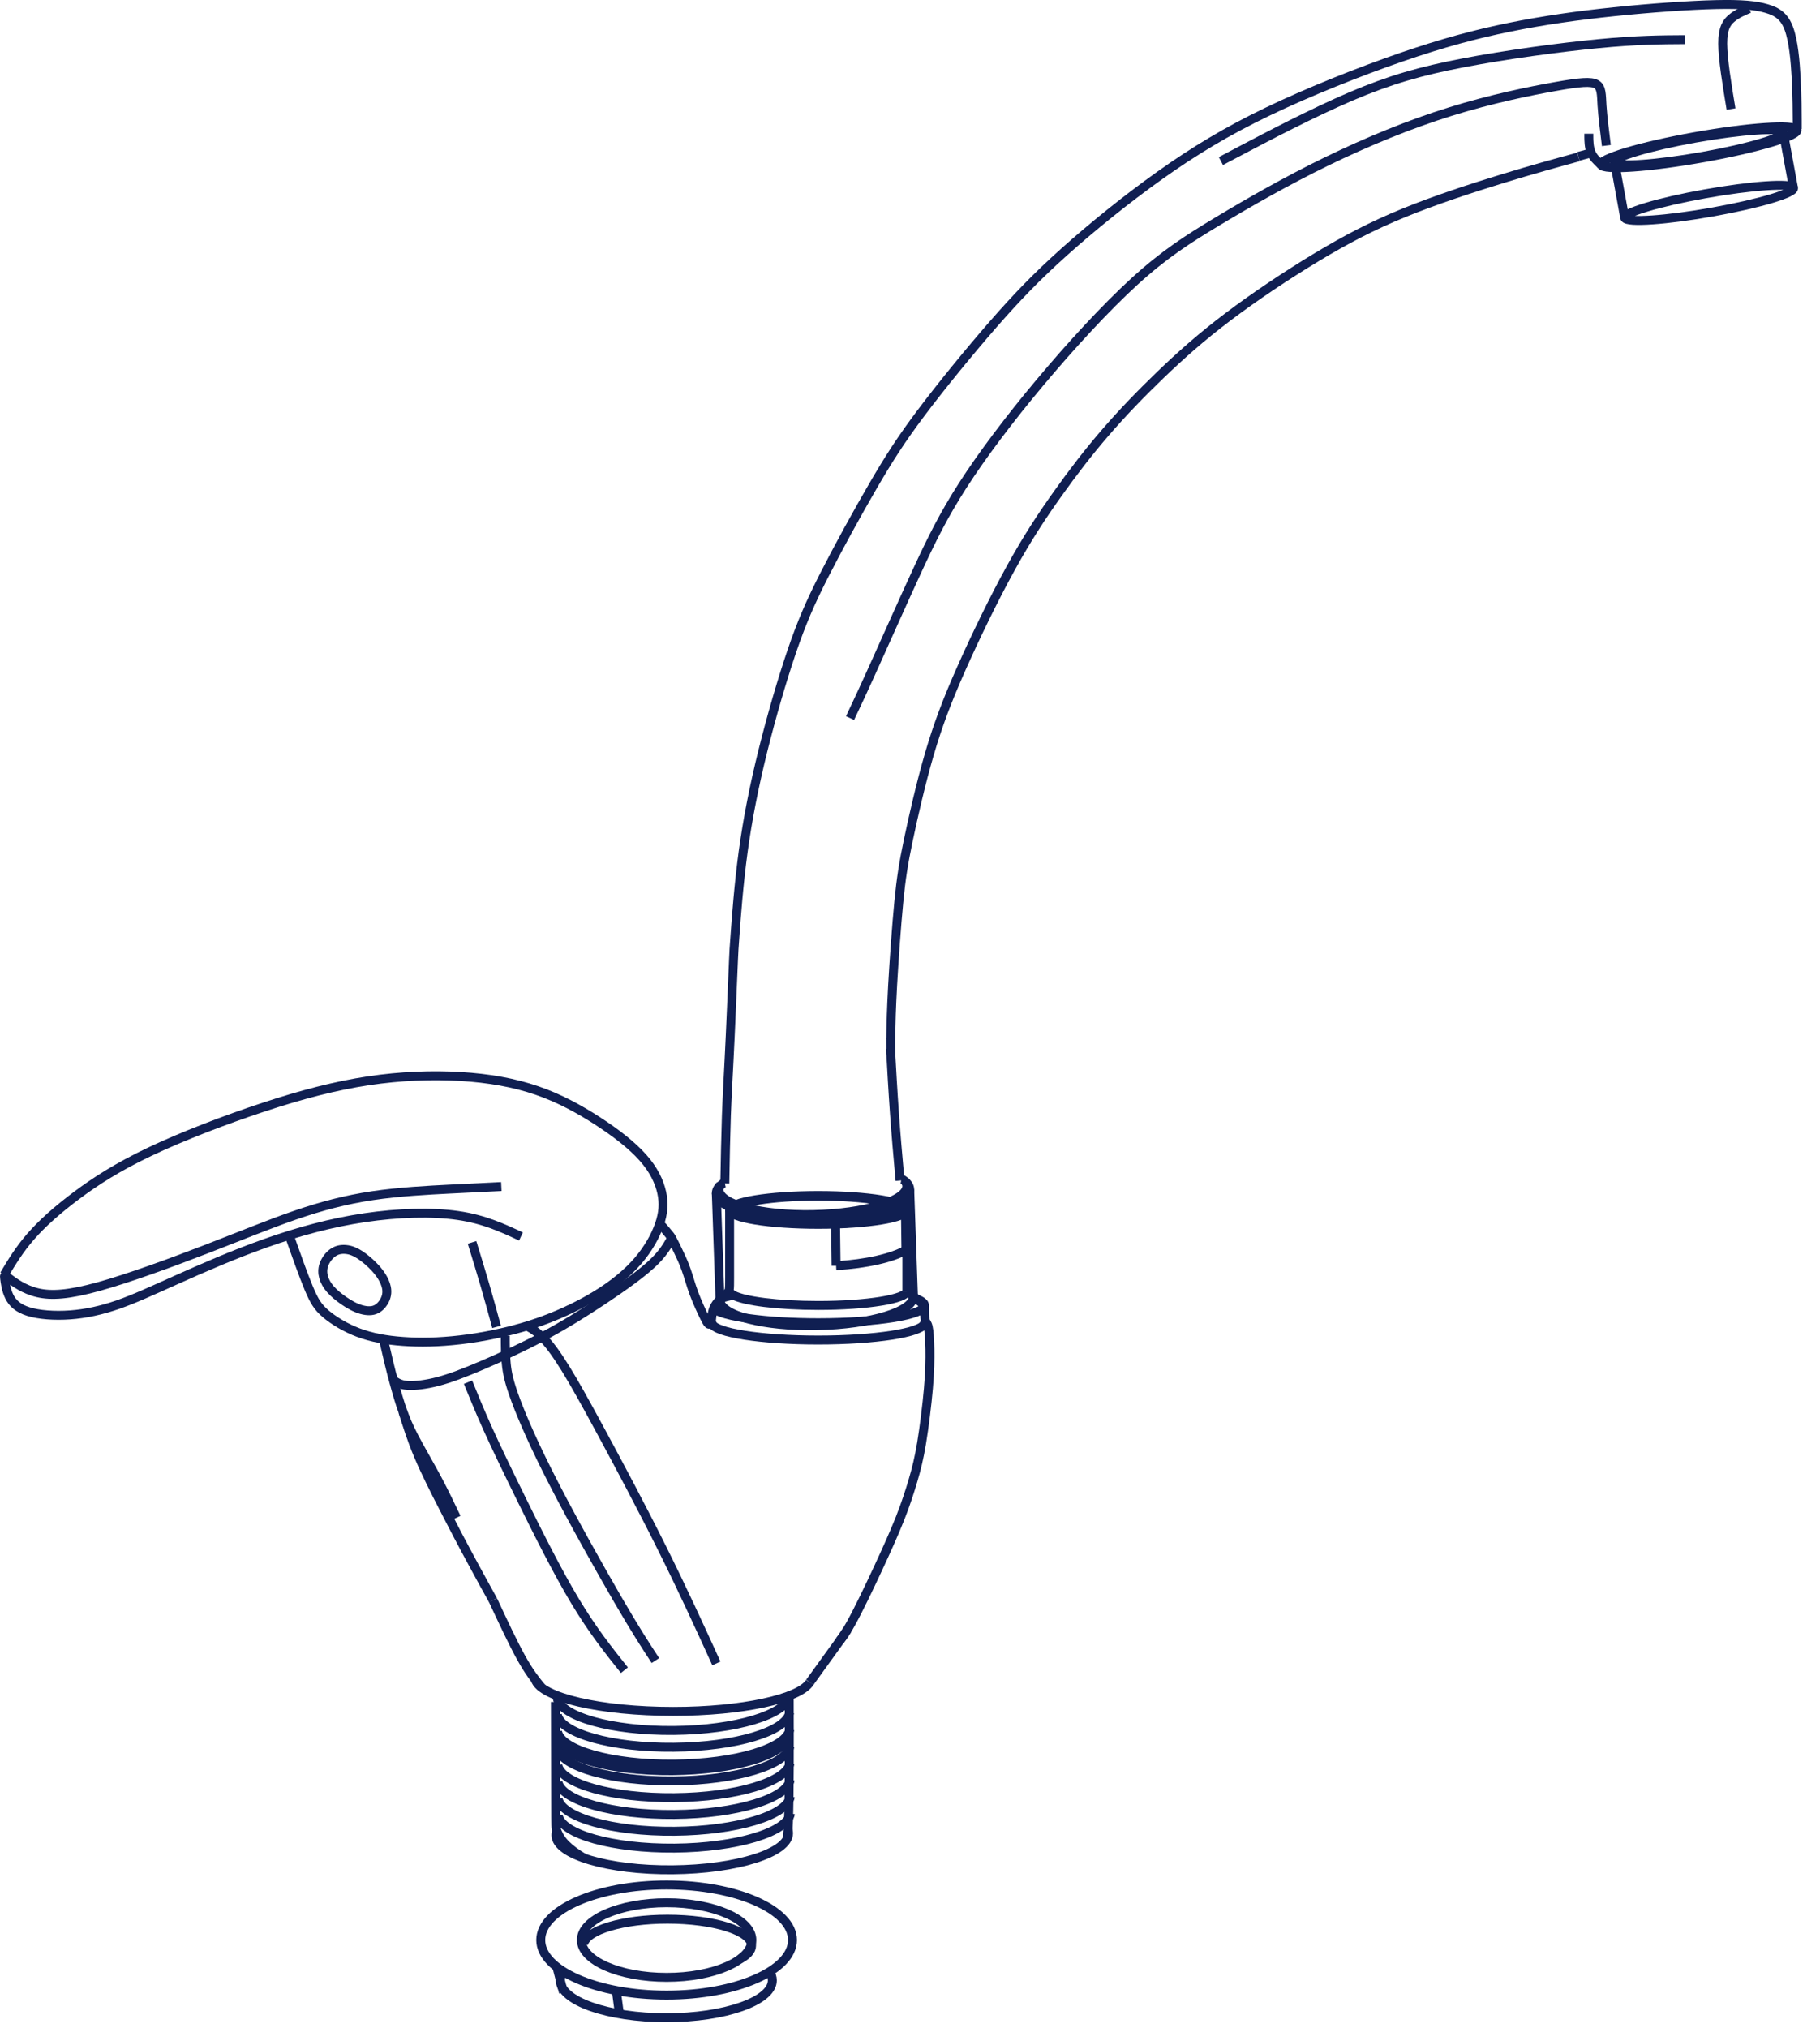 <svg width="44" height="49" viewBox="0 0 44 49" fill="none" xmlns="http://www.w3.org/2000/svg">
<path d="M19.782 28.885C18.599 28.885 17.64 29.041 17.64 29.233C17.64 29.425 18.599 29.581 19.782 29.581C20.965 29.581 21.924 29.425 21.924 29.233C21.924 29.041 20.965 28.885 19.782 28.885Z" stroke="#101F52" stroke-width="0.216"/>
<path d="M17.725 31.29C17.984 31.435 18.807 31.541 19.782 31.541C20.965 31.541 21.924 31.385 21.924 31.193" stroke="#101F52" stroke-width="0.216"/>
<path d="M17.724 31.291C17.607 31.316 17.507 31.343 17.428 31.373M17.252 31.616C17.47 31.811 18.519 31.958 19.781 31.958C21.201 31.958 22.352 31.771 22.352 31.541C22.352 31.484 22.281 31.429 22.153 31.38" stroke="#101F52" stroke-width="0.216"/>
<path d="M17.214 31.979C17.28 32.2 18.405 32.376 19.781 32.376C21.158 32.376 22.282 32.2 22.349 31.979" stroke="#101F52" stroke-width="0.216"/>
<path d="M21.924 29.233C21.924 29.887 21.924 30.54 21.924 30.866C21.924 31.193 21.924 31.193 21.924 31.193" stroke="#101F52" stroke-width="0.216"/>
<path d="M21.924 31.193C22.066 31.309 22.209 31.425 22.281 31.483C22.352 31.541 22.352 31.541 22.352 31.61C22.352 31.68 22.352 31.819 22.368 31.889C22.384 31.96 22.417 31.961 22.44 32.059C22.463 32.158 22.476 32.353 22.481 32.598C22.485 32.842 22.481 33.136 22.445 33.545C22.41 33.954 22.344 34.48 22.281 34.863C22.217 35.246 22.156 35.487 22.076 35.759C21.996 36.03 21.899 36.333 21.759 36.687C21.619 37.04 21.437 37.445 21.22 37.911C21.003 38.377 20.75 38.905 20.567 39.233C20.46 39.426 20.376 39.551 20.3 39.645" stroke="#101F52" stroke-width="0.216"/>
<path d="M17.639 29.233C17.639 29.887 17.639 30.54 17.639 30.866C17.639 31.193 17.639 31.193 17.568 31.251C17.497 31.309 17.354 31.425 17.282 31.553C17.211 31.68 17.211 31.819 17.199 31.899C17.188 31.978 17.164 31.997 17.143 31.995C17.121 31.992 17.1 31.967 17.034 31.835C16.968 31.703 16.857 31.464 16.777 31.25C16.698 31.037 16.65 30.848 16.587 30.673C16.525 30.498 16.448 30.336 16.384 30.204C16.32 30.073 16.27 29.97 16.238 29.913C16.207 29.857 16.193 29.845 16.151 29.795C16.109 29.745 16.038 29.656 15.994 29.612C15.974 29.592 15.96 29.581 15.943 29.58M9.269 32.356C9.313 32.55 9.368 32.782 9.407 32.942C9.455 33.14 9.478 33.227 9.53 33.418C9.582 33.609 9.664 33.904 9.762 34.166C9.86 34.427 9.973 34.655 10.117 34.916C10.26 35.178 10.433 35.473 10.591 35.771C10.749 36.069 10.892 36.369 11.035 36.67" stroke="#101F52" stroke-width="0.216"/>
<path d="M16.238 29.913C16.13 30.105 16.022 30.297 15.749 30.547C15.477 30.798 15.04 31.107 14.585 31.41C14.13 31.712 13.657 32.008 13.146 32.28C12.634 32.553 12.084 32.803 11.647 32.99C11.21 33.176 10.887 33.299 10.592 33.377C10.296 33.454 10.028 33.486 9.852 33.473C9.676 33.46 9.593 33.402 9.51 33.344" stroke="#101F52" stroke-width="0.216"/>
<path d="M15.095 40.354C14.713 39.876 14.331 39.398 13.901 38.682C13.471 37.966 12.994 37.011 12.623 36.258C12.252 35.505 11.989 34.955 11.788 34.512C11.588 34.068 11.452 33.732 11.315 33.395" stroke="#101F52" stroke-width="0.216"/>
<path d="M17.319 40.19C16.91 39.294 16.5 38.398 16.011 37.418C15.523 36.438 14.954 35.373 14.547 34.62C14.14 33.868 13.894 33.427 13.674 33.07C13.453 32.713 13.258 32.44 13.066 32.265C12.949 32.157 12.833 32.086 12.736 32.038" stroke="#101F52" stroke-width="0.216"/>
<path d="M12.216 32.276C12.216 32.499 12.216 32.722 12.239 32.947C12.261 33.172 12.307 33.399 12.473 33.843C12.639 34.286 12.925 34.946 13.392 35.851C13.858 36.756 14.504 37.906 14.942 38.659C15.381 39.412 15.613 39.767 15.845 40.121" stroke="#101F52" stroke-width="0.216"/>
<path d="M19.781 28.9C18.657 28.9 17.746 29.048 17.746 29.23C17.746 29.413 18.657 29.561 19.781 29.561C20.905 29.561 21.816 29.413 21.816 29.23C21.816 29.048 20.905 28.9 19.781 28.9Z" stroke="#101F52" stroke-width="0.216"/>
<path d="M17.739 31.298C17.719 31.286 17.698 31.273 17.677 31.258C17.655 31.243 17.634 31.226 17.612 31.208" stroke="#101F52" stroke-width="0.216"/>
<path d="M17.229 32.008C17.219 31.986 17.209 31.965 17.199 31.943" stroke="#101F52" stroke-width="0.216"/>
<path d="M22.336 32.005C22.347 31.981 22.358 31.956 22.369 31.931" stroke="#101F52" stroke-width="0.216"/>
<path d="M11.919 38.663C11.759 38.377 11.598 38.082 11.456 37.82C11.162 37.279 10.953 36.879 10.733 36.449C10.512 36.019 10.28 35.56 10.113 35.164C9.946 34.769 9.843 34.437 9.74 34.106" stroke="#101F52" stroke-width="0.216"/>
<path d="M0.102 30.799C0.284 30.495 0.467 30.191 0.744 29.874C1.02 29.557 1.391 29.228 1.845 28.888C2.298 28.549 2.836 28.199 3.624 27.825C4.413 27.451 5.453 27.052 6.378 26.748C7.303 26.443 8.113 26.233 8.899 26.114C9.686 25.995 10.448 25.968 11.134 26.009C11.82 26.05 12.43 26.159 12.976 26.346C13.523 26.533 14.008 26.799 14.446 27.083C14.885 27.367 15.277 27.67 15.541 27.967C15.805 28.263 15.94 28.552 15.998 28.815C16.055 29.077 16.036 29.313 15.941 29.586C15.847 29.858 15.677 30.168 15.423 30.464C15.168 30.759 14.829 31.04 14.392 31.304C13.956 31.569 13.422 31.817 12.851 32.002C12.281 32.186 11.673 32.307 11.14 32.37C10.607 32.433 10.149 32.44 9.743 32.41C9.336 32.381 8.983 32.317 8.664 32.197C8.345 32.077 8.061 31.901 7.874 31.742C7.687 31.583 7.597 31.44 7.465 31.124C7.333 30.809 7.16 30.321 6.987 29.833" stroke="#101F52" stroke-width="0.216"/>
<path d="M12.595 29.875C12.151 29.668 11.707 29.46 11.075 29.368C10.442 29.276 9.621 29.3 8.812 29.421C8.003 29.541 7.206 29.758 6.422 30.036C5.639 30.313 4.868 30.652 4.271 30.919C3.674 31.186 3.251 31.382 2.851 31.521C2.45 31.66 2.073 31.742 1.695 31.769C1.318 31.796 0.941 31.768 0.687 31.689C0.432 31.61 0.3 31.48 0.223 31.323C0.146 31.166 0.124 30.982 0.113 30.891C0.102 30.799 0.102 30.799 0.222 30.888C0.341 30.978 0.58 31.157 0.909 31.234C1.238 31.311 1.656 31.286 2.378 31.087C3.099 30.888 4.124 30.514 4.973 30.186C5.822 29.859 6.495 29.579 7.13 29.361C7.765 29.142 8.361 28.985 9.005 28.889C9.649 28.793 10.34 28.757 10.867 28.73C11.394 28.704 11.757 28.686 12.12 28.668" stroke="#101F52" stroke-width="0.216"/>
<path d="M8.11 30.229C8.005 30.28 7.915 30.381 7.863 30.482C7.81 30.582 7.795 30.682 7.808 30.783C7.822 30.884 7.865 30.986 7.935 31.082C8.005 31.179 8.102 31.27 8.222 31.361C8.343 31.453 8.486 31.545 8.628 31.603C8.769 31.661 8.909 31.684 9.019 31.659C9.129 31.634 9.21 31.56 9.269 31.47C9.328 31.38 9.364 31.275 9.349 31.149C9.333 31.024 9.266 30.879 9.16 30.741C9.054 30.603 8.91 30.471 8.786 30.378C8.662 30.285 8.559 30.23 8.448 30.203C8.336 30.177 8.215 30.178 8.11 30.229Z" stroke="#101F52" stroke-width="0.216"/>
<path d="M11.412 30.017C11.519 30.365 11.626 30.713 11.725 31.053C11.824 31.393 11.915 31.726 12.005 32.058" stroke="#101F52" stroke-width="0.216"/>
<path d="M12.942 40.583C13.077 41.012 14.518 41.349 16.275 41.349C17.945 41.349 19.329 41.044 19.578 40.646" stroke="#101F52" stroke-width="0.216"/>
<path d="M19.578 40.646C19.845 40.278 20.111 39.91 20.262 39.699C20.412 39.488 20.447 39.435 20.482 39.381" stroke="#101F52" stroke-width="0.216"/>
<path d="M13.09 40.77C12.942 40.586 12.793 40.401 12.598 40.05C12.403 39.699 12.161 39.181 11.919 38.663" stroke="#101F52" stroke-width="0.216"/>
<path d="M16.116 45.542C14.435 45.542 13.073 46.138 13.073 46.873C13.073 47.608 14.435 48.204 16.116 48.204C17.796 48.204 19.159 47.608 19.159 46.873C19.159 46.138 17.796 45.542 16.116 45.542Z" stroke="#101F52" stroke-width="0.216"/>
<path d="M16.116 45.972C14.977 45.972 14.055 46.375 14.055 46.873C14.055 47.371 14.977 47.775 16.116 47.775C17.254 47.775 18.177 47.371 18.177 46.873C18.177 46.375 17.254 45.972 16.116 45.972Z" stroke="#101F52" stroke-width="0.216"/>
<path d="M17.89 47.333C18.068 47.238 18.17 47.127 18.17 47.008C18.17 46.655 17.261 46.369 16.138 46.369C15.055 46.369 14.17 46.636 14.109 46.971" stroke="#101F52" stroke-width="0.216"/>
<path d="M13.619 47.634C13.571 47.703 13.546 47.775 13.546 47.849C13.546 48.346 14.694 48.75 16.109 48.75C17.525 48.75 18.672 48.346 18.672 47.849C18.672 47.777 18.649 47.707 18.604 47.64M18.022 47.248C18.015 47.245 18.007 47.243 18 47.24" stroke="#101F52" stroke-width="0.216"/>
<path d="M13.472 47.559L13.622 48.138" stroke="#101F52" stroke-width="0.216"/>
<path d="M14.903 48.122L14.977 48.68" stroke="#101F52" stroke-width="0.216"/>
<path d="M19.08 40.997C19.084 42.238 19.084 43.387 19.062 44.009C19.055 44.182 19.047 44.313 19.036 44.415M14.12 44.894C13.938 44.787 13.78 44.67 13.673 44.561C13.534 44.419 13.485 44.292 13.46 44.228C13.436 44.165 13.436 44.165 13.434 43.528C13.432 43.021 13.43 42.113 13.427 41.122" stroke="#101F52" stroke-width="0.216"/>
<path d="M13.462 44.233C13.447 44.268 13.44 44.305 13.44 44.342C13.445 44.816 14.707 45.19 16.26 45.176C17.813 45.162 19.068 44.766 19.064 44.291C19.064 44.265 19.06 44.239 19.052 44.214" stroke="#101F52" stroke-width="0.216"/>
<path d="M13.442 41.995C13.527 42.447 14.757 42.795 16.257 42.782C17.758 42.768 18.98 42.398 19.057 41.944" stroke="#101F52" stroke-width="0.216"/>
<path d="M13.47 41.023C13.555 41.475 14.784 41.823 16.285 41.81C17.785 41.796 19.008 41.426 19.085 40.973" stroke="#101F52" stroke-width="0.216"/>
<path d="M13.474 41.429C13.559 41.881 14.788 42.229 16.288 42.215C17.789 42.202 19.012 41.832 19.089 41.378" stroke="#101F52" stroke-width="0.216"/>
<path d="M13.477 41.835C13.562 42.287 14.792 42.635 16.292 42.622C17.793 42.608 19.015 42.238 19.093 41.785" stroke="#101F52" stroke-width="0.216"/>
<path d="M13.481 42.241C13.566 42.693 14.796 43.041 16.296 43.028C17.797 43.014 19.02 42.644 19.096 42.19" stroke="#101F52" stroke-width="0.216"/>
<path d="M13.484 42.647C13.569 43.099 14.799 43.447 16.299 43.433C17.8 43.42 19.023 43.05 19.099 42.596" stroke="#101F52" stroke-width="0.216"/>
<path d="M13.488 43.053C13.573 43.505 14.803 43.853 16.303 43.84C17.804 43.826 19.026 43.456 19.103 43.002" stroke="#101F52" stroke-width="0.216"/>
<path d="M13.492 43.459C13.577 43.91 14.807 44.259 16.307 44.245C17.808 44.232 19.03 43.861 19.107 43.408" stroke="#101F52" stroke-width="0.216"/>
<path d="M13.495 43.865C13.58 44.317 14.809 44.665 16.31 44.652C17.81 44.638 19.033 44.268 19.11 43.815" stroke="#101F52" stroke-width="0.216"/>
<path d="M21.886 28.545C21.954 28.605 21.992 28.67 21.993 28.737C22.001 29.103 20.96 29.421 19.669 29.447C18.377 29.474 17.324 29.2 17.317 28.835C17.315 28.767 17.35 28.701 17.415 28.638" stroke="#101F52" stroke-width="0.216"/>
<path d="M21.887 28.545C21.91 28.581 21.922 28.617 21.923 28.655C21.93 29.01 20.92 29.319 19.667 29.345C18.413 29.371 17.391 29.104 17.384 28.75C17.383 28.712 17.394 28.674 17.415 28.638" stroke="#101F52" stroke-width="0.216"/>
<path d="M22.083 31.314L22.083 31.319C22.09 31.685 21.05 32.002 19.758 32.029C18.467 32.056 17.414 31.782 17.406 31.417" stroke="#101F52" stroke-width="0.216"/>
<path d="M17.317 28.821L17.407 31.416" stroke="#101F52" stroke-width="0.216"/>
<path d="M21.993 28.737L22.083 31.319" stroke="#101F52" stroke-width="0.216"/>
<path d="M21.889 29.197C21.564 29.385 20.941 29.53 20.2 29.575" stroke="#101F52" stroke-width="0.216"/>
<path d="M21.902 30.203C21.577 30.391 20.954 30.536 20.213 30.581" stroke="#101F52" stroke-width="0.216"/>
<path d="M20.2 29.575L20.213 30.581" stroke="#101F52" stroke-width="0.216"/>
<path d="M21.889 29.197L21.902 30.203" stroke="#101F52" stroke-width="0.216"/>
<path d="M40.958 3.305C39.65 3.539 38.642 3.842 38.706 3.982C38.77 4.122 39.882 4.045 41.189 3.811C42.497 3.577 43.505 3.275 43.441 3.135C43.377 2.995 42.265 3.071 40.958 3.305Z" stroke="#101F52" stroke-width="0.216"/>
<path d="M40.973 3.34C39.847 3.542 38.98 3.803 39.035 3.923C39.09 4.043 40.047 3.977 41.173 3.776C42.299 3.575 43.167 3.314 43.112 3.193C43.057 3.073 42.099 3.139 40.973 3.34Z" stroke="#101F52" stroke-width="0.216"/>
<path d="M41.219 4.684C40.094 4.885 39.226 5.146 39.281 5.266C39.336 5.386 40.293 5.321 41.419 5.119C42.545 4.918 43.413 4.657 43.358 4.537C43.303 4.417 42.345 4.482 41.219 4.684Z" stroke="#101F52" stroke-width="0.216"/>
<path d="M43.111 3.194L43.359 4.543" stroke="#101F52" stroke-width="0.216"/>
<path d="M39.034 3.923L39.278 5.26" stroke="#101F52" stroke-width="0.216"/>
<path d="M17.523 28.593C17.533 28.019 17.544 27.445 17.561 26.952C17.579 26.46 17.604 26.049 17.625 25.625C17.647 25.202 17.666 24.766 17.685 24.32C17.704 23.874 17.723 23.417 17.733 23.189C17.743 22.961 17.743 22.961 17.772 22.563C17.801 22.165 17.859 21.37 17.967 20.575C18.076 19.78 18.234 18.985 18.442 18.146C18.651 17.306 18.909 16.422 19.142 15.738C19.376 15.053 19.584 14.57 19.921 13.907C20.258 13.244 20.722 12.4 21.104 11.744C21.486 11.087 21.786 10.617 22.271 9.972C22.757 9.326 23.428 8.504 24.006 7.841C24.585 7.179 25.07 6.675 25.73 6.085C26.39 5.494 27.224 4.818 28.039 4.238C28.854 3.658 29.649 3.175 30.653 2.693C31.657 2.211 32.87 1.73 33.876 1.383C34.883 1.036 35.684 0.822 36.499 0.657C37.315 0.491 38.146 0.374 39.027 0.283C39.908 0.192 40.84 0.126 41.476 0.111C42.112 0.096 42.453 0.131 42.71 0.207C42.967 0.282 43.141 0.397 43.249 0.695C43.358 0.992 43.402 1.471 43.425 1.905C43.447 2.339 43.448 2.727 43.449 2.922C43.449 3.116 43.449 3.116 43.449 3.116" stroke="#101F52" stroke-width="0.216"/>
<path d="M38.706 3.982C38.609 3.891 38.511 3.8 38.462 3.675C38.413 3.549 38.412 3.39 38.411 3.311C38.411 3.231 38.411 3.231 38.411 3.231" stroke="#101F52" stroke-width="0.216"/>
<path d="M38.16 3.791C37.601 3.944 37.043 4.097 36.318 4.319C35.593 4.541 34.701 4.832 33.937 5.144C33.173 5.456 32.538 5.789 31.828 6.216C31.117 6.644 30.333 7.167 29.685 7.657C29.036 8.147 28.523 8.606 28.044 9.067C27.565 9.528 27.119 9.992 26.713 10.463C26.307 10.934 25.939 11.413 25.575 11.924C25.211 12.434 24.849 12.977 24.441 13.717C24.032 14.456 23.578 15.393 23.238 16.159C22.898 16.925 22.673 17.521 22.468 18.221C22.264 18.92 22.08 19.725 21.96 20.297C21.841 20.869 21.786 21.209 21.729 21.796C21.672 22.383 21.613 23.218 21.58 23.805C21.548 24.393 21.541 24.735 21.538 24.909C21.535 25.084 21.534 25.091 21.534 25.099" stroke="#101F52" stroke-width="0.216"/>
<path d="M21.529 25.336C21.558 25.852 21.586 26.368 21.624 26.898C21.662 27.43 21.71 27.976 21.735 28.249C21.759 28.522 21.759 28.522 21.759 28.522" stroke="#101F52" stroke-width="0.216"/>
<path d="M21.533 25.086C21.534 25.215 21.535 25.345 21.535 25.409C21.536 25.474 21.536 25.474 21.536 25.474" stroke="#101F52" stroke-width="0.216"/>
<path d="M21.907 28.563C21.879 28.54 21.852 28.517 21.833 28.505C21.814 28.492 21.803 28.49 21.798 28.489C21.793 28.488 21.793 28.488 21.793 28.488" stroke="#101F52" stroke-width="0.216"/>
<path d="M17.376 28.68C17.418 28.644 17.46 28.607 17.484 28.588C17.509 28.569 17.516 28.568 17.523 28.567" stroke="#101F52" stroke-width="0.216"/>
<path d="M38.835 3.517C38.791 3.166 38.747 2.815 38.73 2.551C38.714 2.288 38.724 2.112 38.595 2.037C38.466 1.961 38.197 1.984 37.593 2.092C36.989 2.199 36.049 2.39 35.065 2.696C34.08 3.002 33.051 3.424 32.078 3.897C31.106 4.37 30.191 4.894 29.45 5.339C28.708 5.784 28.14 6.151 27.434 6.794C26.727 7.438 25.882 8.359 25.137 9.248C24.393 10.137 23.749 10.993 23.281 11.719C22.813 12.445 22.52 13.04 22.166 13.805C21.813 14.569 21.398 15.504 21.118 16.123C20.839 16.742 20.694 17.046 20.622 17.198C20.55 17.35 20.55 17.35 20.55 17.35" stroke="#101F52" stroke-width="0.216"/>
<path d="M38.159 3.778C38.244 3.755 38.329 3.732 38.414 3.708" stroke="#101F52" stroke-width="0.216"/>
<path d="M41.849 2.635C41.749 2.032 41.65 1.428 41.648 1.055C41.647 0.682 41.744 0.54 41.867 0.438C41.989 0.335 42.138 0.271 42.286 0.208" stroke="#101F52" stroke-width="0.216"/>
<path d="M40.734 0.958C40.157 0.961 39.579 0.965 38.643 1.055C37.708 1.144 36.414 1.32 35.385 1.517C34.357 1.713 33.593 1.931 32.659 2.33C31.725 2.729 30.62 3.31 30.068 3.6C29.516 3.891 29.516 3.891 29.516 3.891" stroke="#101F52" stroke-width="0.216"/>
</svg>
